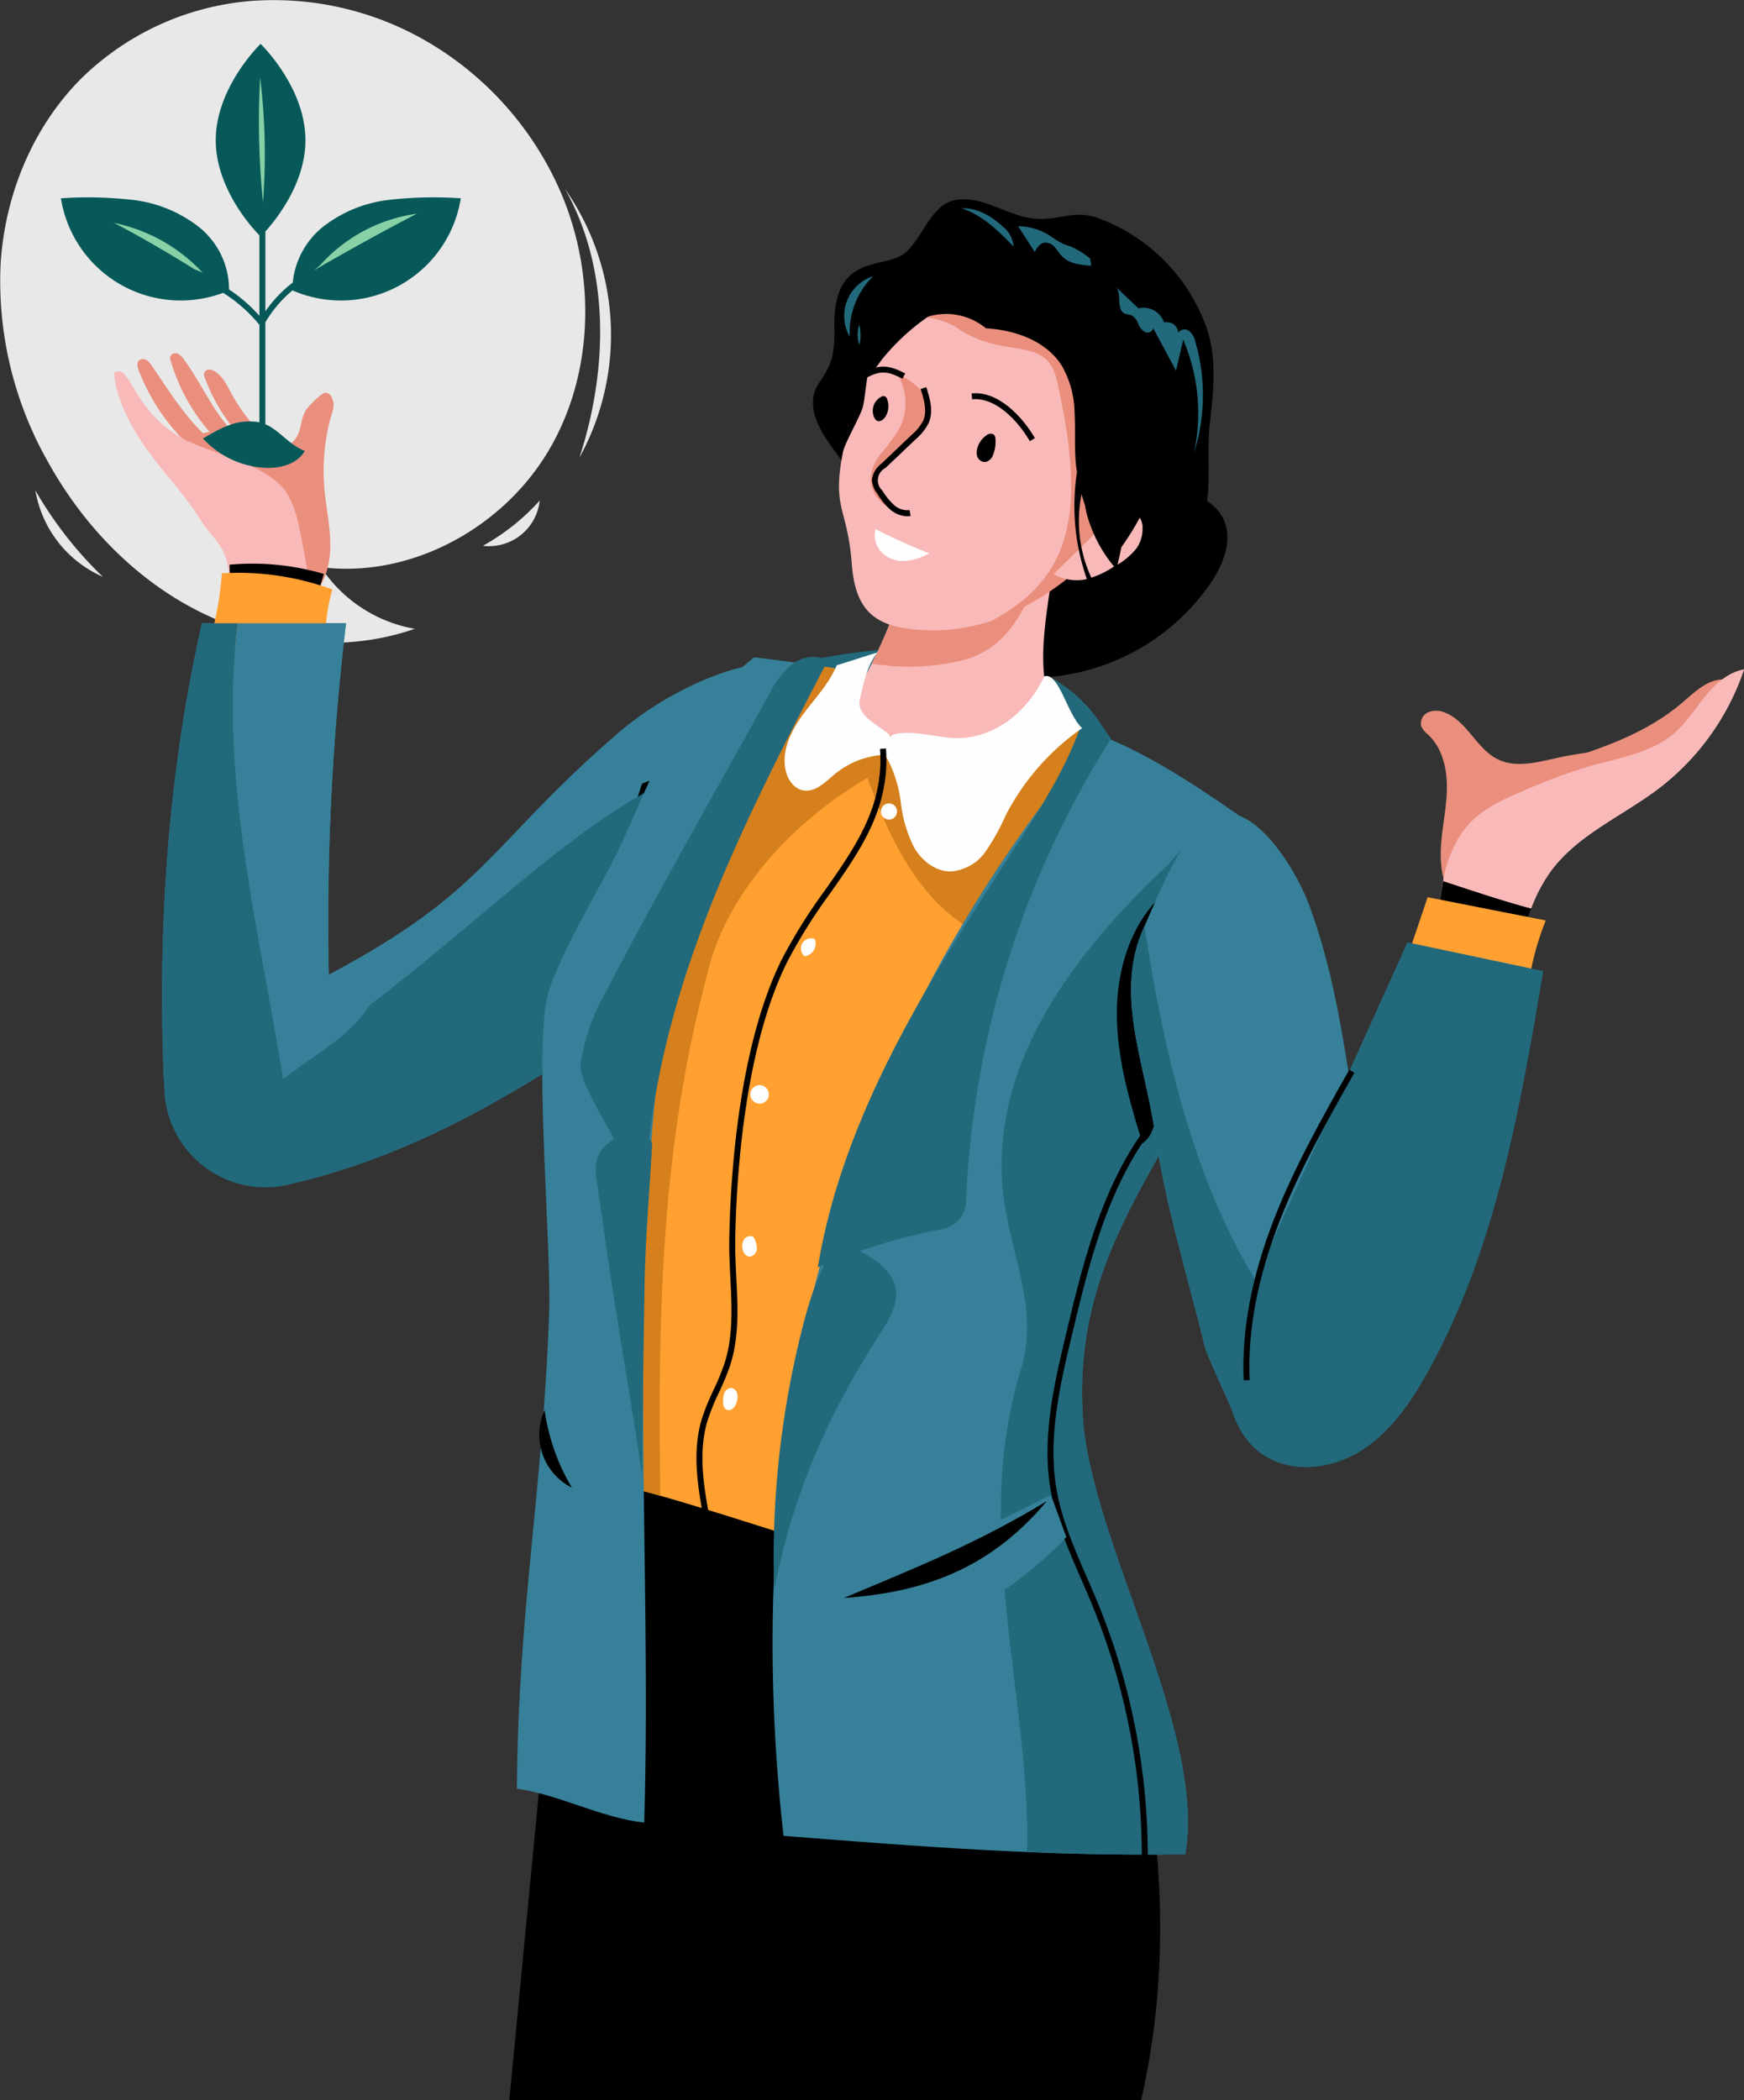<svg id="Grupo_1027742" data-name="Grupo 1027742" xmlns="http://www.w3.org/2000/svg" width="293.204" height="353.07" viewBox="0 0 293.204 353.07">
  <rect x="0" y="0" width="293.204" height="353.07" fill="#333333" stroke="none"/>
  <g id="Grupo_1027750" data-name="Grupo 1027750" transform="translate(0 0)">
    <g id="Grupo_1027743" data-name="Grupo 1027743" transform="translate(0)">
      <g id="Grupo_1027742-2" data-name="Grupo 1027742" transform="translate(0)">
        <path id="Trazado_726373" data-name="Trazado 726373" d="M388.338,98.815a46.038,46.038,0,0,1,28.55-13.083,51.2,51.2,0,0,1,30.647,7.419,54.283,54.283,0,0,1,21.578,25c5.873,13.867,5.457,30.563-2.325,43.456s-23.162,21.19-38.1,19.3a23.739,23.739,0,0,0,15.772,10.361c-11.582,4.049-24.733,2.721-35.755-2.668s-19.943-14.625-25.89-25.357a61.568,61.568,0,0,1-7.983-33.285C375.537,118.412,380.176,107.008,388.338,98.815Z" transform="translate(-374.73 -85.565)" fill="#e8e8e8"/>
      </g>
    </g>
    <g id="Grupo_1027745" data-name="Grupo 1027745" transform="translate(94.967 31.728)">
      <g id="Grupo_1027744" data-name="Grupo 1027744" transform="translate(0)">
        <path id="Trazado_726374" data-name="Trazado 726374" d="M372.85,162.491a42.787,42.787,0,0,0-2.449-45.2C378.05,130.812,377.662,147.722,372.85,162.491Z" transform="translate(-370.401 -117.293)" fill="#e8e8e8"/>
      </g>
    </g>
    <g id="Grupo_1027747" data-name="Grupo 1027747" transform="translate(81.178 84.154)">
      <g id="Grupo_1027746" data-name="Grupo 1027746" transform="translate(0)">
        <path id="Trazado_726375" data-name="Trazado 726375" d="M391.945,169.719a37.151,37.151,0,0,1-9.557,7.6,8.583,8.583,0,0,0,9.557-7.6Z" transform="translate(-382.388 -169.719)" fill="#e8e8e8"/>
      </g>
    </g>
    <g id="Grupo_1027749" data-name="Grupo 1027749" transform="translate(5.943 82.423)">
      <g id="Grupo_1027748" data-name="Grupo 1027748" transform="translate(0)">
        <path id="Trazado_726376" data-name="Trazado 726376" d="M455.826,167.988a64.913,64.913,0,0,0,11.354,14.543A19.391,19.391,0,0,1,455.826,167.988Z" transform="translate(-455.826 -167.988)" fill="#e8e8e8"/>
      </g>
    </g>
  </g>
  <g id="Grupo_1027906" data-name="Grupo 1027906" transform="translate(19.173 33.506)">
    <g id="Grupo_1027752" data-name="Grupo 1027752" transform="translate(8.072 71.265)">
      <g id="Grupo_1027751" data-name="Grupo 1027751" transform="translate(0)">
        <path id="Trazado_726377" data-name="Trazado 726377" d="M369.577,190.337a422.875,422.875,0,0,0-2.9,59.09c26.474-14.069,26.72-21.51,48.181-40.22,10-8.717,21.59-12.226,24.613-11.794,4.3.616,3.161,3.514,4.359,7.692,3.147,10.984,2.876,23.131-2.319,33.308-3.154,6.179-12.7,10.413-18.448,14.294-21.985,14.837-38.274,25.469-60.1,31.241a19.176,19.176,0,0,1-24.05-17.762c-1.029-25.326.841-51.234,6.445-75.85Z" transform="translate(-338.648 -190.336)" fill="#378099"/>
      </g>
    </g>
    <g id="Grupo_1027754" data-name="Grupo 1027754" transform="translate(230.508 167.782)">
      <g id="Grupo_1027753" data-name="Grupo 1027753" transform="translate(0)">
        <path id="Trazado_726378" data-name="Trazado 726378" d="M222.076,288.743l1.366-1.89Z" transform="translate(-222.076 -286.853)" fill="#378099"/>
      </g>
    </g>
    <g id="Grupo_1027756" data-name="Grupo 1027756" transform="translate(12.395 25.533)">
      <g id="Grupo_1027755" data-name="Grupo 1027755" transform="translate(0)">
        <path id="Trazado_726379" data-name="Trazado 726379" d="M440.86,144.753l.7-.149Z" transform="translate(-440.86 -144.604)" fill="#378099"/>
      </g>
    </g>
    <g id="Grupo_1027758" data-name="Grupo 1027758" transform="translate(70.326 90.706)">
      <g id="Grupo_1027757" data-name="Grupo 1027757" transform="translate(0)">
        <path id="Trazado_726380" data-name="Trazado 726380" d="M361.344,266.032l.944-.332c-2.528-7.182.587-15.088,3.645-20.456,1.26-2.211,2.687-4.391,4.068-6.5a67.684,67.684,0,0,0,6.943-12.44c.63-1.634,1.149-3.354,1.651-5.017,1.167-3.864,2.373-7.859,5.029-10.847l-.747-.664c-2.8,3.152-4.041,7.255-5.239,11.222-.5,1.646-1.01,3.347-1.627,4.946a66.9,66.9,0,0,1-6.847,12.252c-1.388,2.121-2.824,4.314-4.1,6.552C361.9,250.3,358.691,258.494,361.344,266.032Z" transform="translate(-360.36 -209.777)"/>
      </g>
    </g>
    <g id="Grupo_1027905" data-name="Grupo 1027905">
      <g id="Grupo_1027864" data-name="Grupo 1027864" transform="translate(0 25.883)">
        <g id="Grupo_1027776" data-name="Grupo 1027776" transform="translate(0)">
          <g id="Grupo_1027770" data-name="Grupo 1027770" transform="translate(0)">
            <g id="Grupo_1027763" data-name="Grupo 1027763" transform="translate(3.932)">
              <g id="Grupo_1027760" data-name="Grupo 1027760" transform="translate(19.16 6.654)">
                <g id="Grupo_1027759" data-name="Grupo 1027759" transform="translate(0)">
                  <path id="Trazado_726381" data-name="Trazado 726381" d="M430.208,156.318c.222-.892.8-2.163.615-3.063s-.552-1.744-1.465-1.638c-.587.069-2.574,2.113-2.929,2.585-1.366,1.815-.745,3.721-2.241,5.429-2.424,2.768-5.891,4.9-7.152,8.358,6.391,5.326,8.662,10.424,9.12,18.731,2.808-1.877,4.021-5.458,4.135-8.834s-.676-6.711-.975-10.076A34.926,34.926,0,0,1,430.208,156.318Z" transform="translate(-417.036 -151.608)" fill="#ea8f7d"/>
                </g>
              </g>
              <g id="Grupo_1027762" data-name="Grupo 1027762" transform="translate(0)">
                <g id="Grupo_1027761" data-name="Grupo 1027761" transform="translate(0)">
                  <path id="Trazado_726382" data-name="Trazado 726382" d="M420.407,146.135a1.069,1.069,0,0,1,1.241-.039,3.065,3.065,0,0,1,.9.967c2.681,3.907,5.228,8.041,8.588,11.32q.559-.12,1.121-.217a31.858,31.858,0,0,1-6.564-12.031,1.316,1.316,0,0,1-.073-.551.918.918,0,0,1,1.209-.58,2.51,2.51,0,0,1,1.123,1c1.736,2.367,3.117,4.97,4.67,7.461a32.619,32.619,0,0,0,3.169,4.328l.132-.008c.164-.006.329-.007.494-.01a30.386,30.386,0,0,1-4.957-8.691,1.34,1.34,0,0,1-.11-.826.876.876,0,0,1,.812-.562,1.8,1.8,0,0,1,.989.315c1.328.817,2.029,2.325,2.772,3.7a29.312,29.312,0,0,0,5.254,6.961c.1.05.2.094.3.15a10.322,10.322,0,0,1,3.021,2.945,28.725,28.725,0,0,1,5.107,21.78l-1.7-.68a49.669,49.669,0,0,1-8.649.061,64.915,64.915,0,0,0-13.578-22.78c.658-.291,1.33-.549,2.009-.788a34.739,34.739,0,0,1-7.337-11.507C420.129,147.278,419.96,146.546,420.407,146.135Z" transform="translate(-420.126 -144.954)" fill="#ea8f7d"/>
                </g>
              </g>
            </g>
            <g id="Grupo_1027765" data-name="Grupo 1027765" transform="translate(0 3.014)">
              <g id="Grupo_1027764" data-name="Grupo 1027764" transform="translate(0)">
                <path id="Trazado_726383" data-name="Trazado 726383" d="M433.837,160.144c4.857,2.058,10.306,3.175,14.263,6.663,2.9,2.557,3.515,7.466,4.247,11.263s1.7,9.964,1.594,13.83a83.955,83.955,0,0,0-14.992-1.809c2.585-12.15-1.3-12.893-3.793-16.915s-5.775-7.483-8.6-11.276-5.745-8.926-6.09-13.643C423.4,146.189,423.482,155.753,433.837,160.144Z" transform="translate(-420.466 -147.968)" fill="#f9b9b9"/>
              </g>
            </g>
            <g id="Grupo_1027767" data-name="Grupo 1027767" transform="translate(19.412 35.363)">
              <g id="Grupo_1027766" data-name="Grupo 1027766" transform="translate(0)">
                <path id="Trazado_726384" data-name="Trazado 726384" d="M433.319,186.041a81.3,81.3,0,0,0-14.58-3.705q-.033-.921-.067-1.843a42.535,42.535,0,0,1,15.866,1.555Q433.929,184.044,433.319,186.041Z" transform="translate(-418.672 -180.317)"/>
              </g>
            </g>
            <g id="Grupo_1027769" data-name="Grupo 1027769" transform="translate(15.606 36.901)">
              <g id="Grupo_1027768" data-name="Grupo 1027768" transform="translate(0)">
                <path id="Trazado_726385" data-name="Trazado 726385" d="M417.243,194.808a53.775,53.775,0,0,0,2.524-12.869,45.953,45.953,0,0,1,18.577,2.719,29.019,29.019,0,0,0-1.054,10.531A70.508,70.508,0,0,0,417.243,194.808Z" transform="translate(-417.243 -181.854)" fill="#ffa031"/>
              </g>
            </g>
          </g>
          <g id="Grupo_1027775" data-name="Grupo 1027775" transform="translate(8.071 45.382)">
            <g id="Grupo_1027772" data-name="Grupo 1027772" transform="translate(11.894)">
              <g id="Grupo_1027771" data-name="Grupo 1027771" transform="translate(0)">
                <path id="Trazado_726386" data-name="Trazado 726386" d="M362.307,254.586c-3.1,5.17-9.306,8.272-14.476,12.408-3.985-24.9-10.843-50.762-7.644-76.658H358.4a422.9,422.9,0,0,0-2.9,59.091c26.474-14.069,26.72-21.51,48.181-40.22,10-8.717,21.59-12.226,24.613-11.794,4.3.616,3.161,3.514,4.359,7.692a53.639,53.639,0,0,1,1.331,5.9C406.747,212.8,379.972,230.377,362.307,254.586Z" transform="translate(-339.362 -190.336)" fill="#378099"/>
              </g>
            </g>
            <g id="Grupo_1027774" data-name="Grupo 1027774" transform="translate(0)">
              <g id="Grupo_1027773" data-name="Grupo 1027773" transform="translate(0)">
                <path id="Trazado_726387" data-name="Trazado 726387" d="M345.368,190.336h6.005c-3.2,25.9,3.659,51.757,7.644,76.658,5.17-4.136,11.374-7.238,14.476-12.408,28.434-21.714,44.44-41.786,71.677-43.576,1.561,9.3.629,19.021-3.65,27.4-3.154,6.179-12.7,10.413-18.448,14.294-22.942,15.483-39.682,26.388-62.983,31.967a17.014,17.014,0,0,1-21.036-15.587C337.757,242.842,339.55,215.893,345.368,190.336Z" transform="translate(-338.653 -190.336)" fill="#22697c"/>
              </g>
            </g>
          </g>
        </g>
        <g id="Grupo_1027838" data-name="Grupo 1027838" transform="translate(66.45 22.892)">
          <g id="Grupo_1027778" data-name="Grupo 1027778" transform="translate(0 150.616)">
            <g id="Grupo_1027777" data-name="Grupo 1027777">
              <path id="Trazado_726388" data-name="Trazado 726388" d="M278.078,438.637q5.77-60.088,11.542-120.175c26.356,2.266,52.462,9.73,78.818,12,15.591,34.537,24.107,72.273,15.852,108.179Z" transform="translate(-278.078 -318.462)"/>
            </g>
          </g>
          <g id="Grupo_1027837" data-name="Grupo 1027837" transform="translate(1.276)">
            <g id="Grupo_1027805" data-name="Grupo 1027805" transform="translate(0 26.729)">
              <g id="Grupo_1027780" data-name="Grupo 1027780" transform="translate(46.435)">
                <g id="Grupo_1027779" data-name="Grupo 1027779" transform="translate(0)">
                  <path id="Trazado_726389" data-name="Trazado 726389" d="M284.785,197.161l55,16.81c-.075-1.862-2.642-5.886-3.726-7.4-5.575-7.792-13.3-9.986-22.771-11.409S294.142,195.1,284.785,197.161Z" transform="translate(-284.785 -194.575)" fill="#22697c"/>
                </g>
              </g>
              <g id="Grupo_1027782" data-name="Grupo 1027782" transform="translate(18.354 2.7)">
                <g id="Grupo_1027781" data-name="Grupo 1027781">
                  <path id="Trazado_726390" data-name="Trazado 726390" d="M299.11,234.165c5.31-10.766,13.829-25.181,17.941-36.89a241.155,241.155,0,0,1,50.819,13.108c-34.246,40.41-51.384,85.92-54.8,133.126-6.274-1.97-20.474-6.565-26.884-8.013C289.187,300.623,279.74,273.432,299.11,234.165Z" transform="translate(-286.185 -197.275)" fill="#ffa031"/>
                </g>
              </g>
              <g id="Grupo_1027784" data-name="Grupo 1027784" transform="translate(18.354 2.7)">
                <g id="Grupo_1027783" data-name="Grupo 1027783">
                  <path id="Trazado_726391" data-name="Trazado 726391" d="M299.11,234.165c5.31-10.766,13.829-25.181,17.941-36.89a241.155,241.155,0,0,1,50.819,13.108,243.041,243.041,0,0,0-22.885,31.811c-9.685-5.034-14.7-16.195-18.216-25.866-12.408,7.238-23.782,19.388-26.884,32.83-7.97,29.886-8.321,57.964-7.939,87.85-2.223-.631-4.22-1.164-5.761-1.512C289.187,300.623,279.74,273.432,299.11,234.165Z" transform="translate(-286.185 -197.275)" fill="#d5801c"/>
                </g>
              </g>
              <g id="Grupo_1027786" data-name="Grupo 1027786" transform="translate(0 1.477)">
                <g id="Grupo_1027785" data-name="Grupo 1027785" transform="translate(0)">
                  <path id="Trazado_726392" data-name="Trazado 726392" d="M342.428,306.1c.367-10.661-2.354-41.379-.512-52.027,1.068-6.175,9.121-19.34,11.891-25.074,6.311-13.068,6.7-19.66,23.089-32.943,3.213.389,6.31.8,9.328,1.223-4.112,11.709-9.669,20.6-15.615,33.271-3.368,7.176-7.707,18.31-8.789,26.108-6.367,45.9-2.065,90-3.407,135.293-7.294-.813-14.15-4.661-21.409-5.7C337.244,355.743,341.39,336.233,342.428,306.1Z" transform="translate(-337.004 -196.052)" fill="#378099"/>
                </g>
              </g>
              <g id="Grupo_1027788" data-name="Grupo 1027788" transform="translate(10.686 1.408)">
                <g id="Grupo_1027787" data-name="Grupo 1027787" transform="translate(0)">
                  <path id="Trazado_726393" data-name="Trazado 726393" d="M337.64,253.531a34.065,34.065,0,0,0-3.607,10.767c-.632,4.376,9.514,16.385,10.819,25.709-.109-16.548,3.814-32.924,9.609-48.425s13.447-30.23,21.077-44.914c-1.778-1.2-4.289-.706-6,.589a15.628,15.628,0,0,0-3.846,5.1l-9.359,16.8C349.985,230.551,343.637,241.948,337.64,253.531Z" transform="translate(-334.005 -195.983)" fill="#22697c"/>
                </g>
              </g>
              <g id="Grupo_1027790" data-name="Grupo 1027790" transform="translate(13.264 81.162)">
                <g id="Grupo_1027789" data-name="Grupo 1027789" transform="translate(0)">
                  <path id="Trazado_726394" data-name="Trazado 726394" d="M372.96,277.722c-.517,9.306-1.174,16.4-1.292,24.3-.159,10.613-.339,21.053-.388,31.666-1.762-12.2-4.029-24.647-5.791-36.851q-.894-6.2-1.789-12.393a8.958,8.958,0,0,1,.093-4.363,6.017,6.017,0,0,1,3.346-3.243,17.844,17.844,0,0,1,4.647-1.1Z" transform="translate(-363.476 -275.737)" fill="#22697c"/>
                </g>
              </g>
              <g id="Grupo_1027792" data-name="Grupo 1027792" transform="translate(42.986 14.463)">
                <g id="Grupo_1027791" data-name="Grupo 1027791" transform="translate(0)">
                  <path id="Trazado_726395" data-name="Trazado 726395" d="M343.238,222.532l-.269,13.009c2.252,37.726-28.063,50.337-25.839,88.064,1.228,20.828,20.891,53.071,17.233,73.672-23.07.4-44.554-1.29-67.539-3.1-7.239-64.84,6.227-130.089,52.879-185.139C327.106,211.825,334.708,216.587,343.238,222.532Z" transform="translate(-264.988 -209.038)" fill="#378099"/>
                </g>
              </g>
              <g id="Grupo_1027794" data-name="Grupo 1027794" transform="translate(50.592 9.647)">
                <g id="Grupo_1027793" data-name="Grupo 1027793" transform="translate(0)">
                  <path id="Trazado_726396" data-name="Trazado 726396" d="M331.6,204.222l4.033,5.514a157.379,157.379,0,0,0-24.389,77.885,4.823,4.823,0,0,1-3.922,4.535,101.814,101.814,0,0,0-20.992,6.45c4.238-25.669,18.7-48.325,32.876-70.139C324.173,220.824,329.221,213.022,331.6,204.222Z" transform="translate(-286.329 -204.222)" fill="#22697c"/>
                </g>
              </g>
              <g id="Grupo_1027796" data-name="Grupo 1027796" transform="translate(43.209 98.907)">
                <g id="Grupo_1027795" data-name="Grupo 1027795" transform="translate(0)">
                  <path id="Trazado_726397" data-name="Trazado 726397" d="M322.511,352.815c3.176-16.171,8.871-29.123,17.767-43,1.532-2.39,3.217-5.088,2.609-7.86-.453-2.068-2.109-3.656-3.857-4.85a36.506,36.506,0,0,1-5.2-3.627c-3.673,4.8-5.474,10.741-6.9,16.61A157.431,157.431,0,0,0,322.511,352.815Z" transform="translate(-322.465 -293.482)" fill="#22697c"/>
                </g>
              </g>
              <g id="Grupo_1027798" data-name="Grupo 1027798" transform="translate(81.362 28.641)">
                <g id="Grupo_1027797" data-name="Grupo 1027797" transform="translate(0)">
                  <path id="Trazado_726398" data-name="Trazado 726398" d="M268.428,315.592c3.1-10.34-2.068-19.646-3.1-29.986-2.068-21.714,12.408-40.326,27.918-54.8,2.782-3.478,6.972-6.944,11.618-7.588l-.255,12.325c2.252,37.726-28.063,50.337-25.839,88.064C280,344.433,299.659,376.676,296,397.277c-9.074.159-17.9-.014-26.671-.384.043-.562.1-1.118.132-1.684C269.462,368.325,260.156,342.475,268.428,315.592Z" transform="translate(-265.002 -223.216)" fill="#22697c"/>
                </g>
              </g>
              <g id="Grupo_1027800" data-name="Grupo 1027800" transform="translate(89.213 79.676)">
                <g id="Grupo_1027799" data-name="Grupo 1027799" transform="translate(0)">
                  <path id="Trazado_726399" data-name="Trazado 726399" d="M295.868,398.324a112.223,112.223,0,0,0-8.375-43.259c-.6-1.451-1.226-2.893-1.856-4.337-2.091-4.794-4.253-9.751-5.132-14.941-1.47-8.677.7-17.763,2.616-25.779,2.8-11.707,5.967-24.977,13.89-35.142l-.79-.615c-8.055,10.337-11.252,23.719-14.073,35.524-1.937,8.11-4.133,17.3-2.629,26.179.9,5.31,3.086,10.324,5.2,15.174.627,1.437,1.253,2.873,1.848,4.317a111.229,111.229,0,0,1,8.3,42.871Z" transform="translate(-279.02 -274.251)"/>
                </g>
              </g>
              <g id="Grupo_1027802" data-name="Grupo 1027802" transform="translate(54.989 142.3)">
                <g id="Grupo_1027801" data-name="Grupo 1027801" transform="translate(0)">
                  <path id="Trazado_726400" data-name="Trazado 726400" d="M328.65,336.875l2.585,7.065s-16.243,18.311-35.113,16.76l-2.269-6.513Z" transform="translate(-293.853 -336.875)" fill="#378099"/>
                </g>
              </g>
              <g id="Grupo_1027804" data-name="Grupo 1027804" transform="translate(100.869 41.32)">
                <g id="Grupo_1027803" data-name="Grupo 1027803" transform="translate(0)">
                  <path id="Trazado_726401" data-name="Trazado 726401" d="M283.414,269.952c-2.04-11.275-.871-22.949,1.941-34.057-5.442,5.027-7.752,12.754-7.726,20.163s2.125,14.638,4.314,21.716a4.686,4.686,0,0,0,1.91-3.617A16.307,16.307,0,0,0,283.414,269.952Z" transform="translate(-277.629 -235.895)"/>
                </g>
              </g>
            </g>
            <g id="Grupo_1027813" data-name="Grupo 1027813" transform="translate(54.801)">
              <g id="Grupo_1027807" data-name="Grupo 1027807" transform="translate(22.768)">
                <g id="Grupo_1027806" data-name="Grupo 1027806" transform="translate(0)">
                  <path id="Trazado_726402" data-name="Trazado 726402" d="M268.452,185.937a32.552,32.552,0,0,1,29.157-18.088c4.042.059,8.633,1.31,10.371,4.959,1.664,3.493-.012,7.657-2.188,10.857a36.861,36.861,0,0,1-29.961,15.844c-2.456,0-5.1-.333-6.912-1.992a7.35,7.35,0,0,1-2.14-5.637A15,15,0,0,1,268.452,185.937Z" transform="translate(-266.775 -167.846)"/>
                </g>
              </g>
              <g id="Grupo_1027812" data-name="Grupo 1027812" transform="translate(0 8.285)">
                <g id="Grupo_1027809" data-name="Grupo 1027809" transform="translate(0)">
                  <g id="Grupo_1027808" data-name="Grupo 1027808" transform="translate(0)">
                    <path id="Trazado_726403" data-name="Trazado 726403" d="M295.06,205.462a80.752,80.752,0,0,0,12.071-29.331,90.9,90.9,0,0,0,23.463,3.349c-1.577,12.247-3.566,18.415.829,29.955C317.481,210.39,306.745,213.128,295.06,205.462Z" transform="translate(-295.06 -176.131)" fill="#f9b9b9"/>
                  </g>
                </g>
                <g id="Grupo_1027811" data-name="Grupo 1027811" transform="translate(4.846)">
                  <g id="Grupo_1027810" data-name="Grupo 1027810" transform="translate(0)">
                    <path id="Trazado_726404" data-name="Trazado 726404" d="M312.73,196.682a38.079,38.079,0,0,1-14.8.431,80.723,80.723,0,0,0,7.225-20.982,90.939,90.939,0,0,0,21.423,3.293C324.486,187.018,321.149,194.811,312.73,196.682Z" transform="translate(-297.929 -176.131)" fill="#ea8f7d"/>
                  </g>
                </g>
              </g>
            </g>
            <g id="Grupo_1027815" data-name="Grupo 1027815" transform="translate(54.989 170.063)">
              <g id="Grupo_1027814" data-name="Grupo 1027814" transform="translate(0)">
                <path id="Trazado_726405" data-name="Trazado 726405" d="M297.128,354.187c14.16-.957,24.992-5.4,34.107-16.278C319.4,345.045,309.869,348.824,297.128,354.187Z" transform="translate(-297.128 -337.909)"/>
              </g>
            </g>
            <g id="Grupo_1027817" data-name="Grupo 1027817" transform="translate(3.764 154.76)">
              <g id="Grupo_1027816" data-name="Grupo 1027816" transform="translate(0)">
                <path id="Trazado_726406" data-name="Trazado 726406" d="M382.46,335.656a9.972,9.972,0,0,1-4.6-13.05A34.879,34.879,0,0,0,382.46,335.656Z" transform="translate(-376.968 -322.606)"/>
              </g>
            </g>
            <g id="Grupo_1027822" data-name="Grupo 1027822" transform="translate(45.009 27.415)">
              <g id="Grupo_1027819" data-name="Grupo 1027819" transform="translate(16.59 3.948)">
                <g id="Grupo_1027818" data-name="Grupo 1027818" transform="translate(0)">
                  <path id="Trazado_726407" data-name="Trazado 726407" d="M311.772,222.644a37.565,37.565,0,0,1-3.386,6.082,7.831,7.831,0,0,1-5.853,3.334c-2.586.01-4.892-1.831-6.179-4.074a22.386,22.386,0,0,1-2.193-7.4,21.7,21.7,0,0,0-2.236-7.382,2.947,2.947,0,0,1-.673-2.2,3.18,3.18,0,0,1,1.936-2.05c3.774-.723,7.751.967,11.58.643,5.961-.5,10.963-4.916,13.494-10.337,2.456-.775,3.867,6.446,6.363,8.707A40.441,40.441,0,0,0,311.772,222.644Z" transform="translate(-291.196 -199.209)" fill="#fefefe"/>
                </g>
              </g>
              <g id="Grupo_1027821" data-name="Grupo 1027821" transform="translate(0)">
                <g id="Grupo_1027820" data-name="Grupo 1027820" transform="translate(0)">
                  <path id="Trazado_726408" data-name="Trazado 726408" d="M339.616,212.479a14.343,14.343,0,0,0-7.844,3.209c-1.608,1.328-3.317,3.14-5.364,2.745-1.581-.3-2.617-1.9-2.937-3.477-.668-3.284.969-6.6,2.953-9.3s4.395-5.166,5.661-8.269c2.028-.582,4.815-1.543,6.843-2.125-1.684,2.075-2.326,5.04-2.957,7.871-.581,2.609,2.668,4.11,4.767,5.764.7.551.576,2.559-.021,3.218A1.613,1.613,0,0,1,339.616,212.479Z" transform="translate(-323.319 -195.261)" fill="#fefefe"/>
                </g>
              </g>
            </g>
            <g id="Grupo_1027836" data-name="Grupo 1027836" transform="translate(30.194 43.548)">
              <g id="Grupo_1027824" data-name="Grupo 1027824" transform="translate(0)">
                <g id="Grupo_1027823" data-name="Grupo 1027823" transform="translate(0)">
                  <path id="Trazado_726409" data-name="Trazado 726409" d="M325.41,341.4l.983-.181c-.973-5.246-2.077-11.189-.491-16.648a36.333,36.333,0,0,1,1.992-4.959,41.238,41.238,0,0,0,1.886-4.583c1.522-4.747,1.267-9.807,1.02-14.7-.106-2.1-.215-4.266-.182-6.372.145-9.034,1.284-31.664,8.716-46.649a89.354,89.354,0,0,1,7.237-11.565c5.2-7.417,10.107-14.423,9.388-24.352l-1,.072c.693,9.574-4.117,16.438-9.209,23.7a90.1,90.1,0,0,0-7.314,11.7c-7.524,15.167-8.675,37.975-8.821,47.077-.034,2.139.077,4.326.183,6.439.243,4.8.494,9.772-.973,14.346a40.255,40.255,0,0,1-1.843,4.47,37.106,37.106,0,0,0-2.043,5.1C323.289,329.984,324.416,336.052,325.41,341.4Z" transform="translate(-324.102 -211.394)"/>
                </g>
              </g>
              <g id="Grupo_1027835" data-name="Grupo 1027835" transform="translate(4.492 9.234)">
                <g id="Grupo_1027826" data-name="Grupo 1027826" transform="translate(26.511)">
                  <g id="Grupo_1027825" data-name="Grupo 1027825" transform="translate(0)">
                    <path id="Trazado_726410" data-name="Trazado 726410" d="M323.966,220.656a1.357,1.357,0,0,1,.186,2.593,1.357,1.357,0,1,1-.186-2.593Z" transform="translate(-322.313 -220.628)" fill="#fefefe"/>
                  </g>
                </g>
                <g id="Grupo_1027828" data-name="Grupo 1027828" transform="translate(13.077 22.686)">
                  <g id="Grupo_1027827" data-name="Grupo 1027827" transform="translate(0)">
                    <path id="Trazado_726411" data-name="Trazado 726411" d="M338.311,243.435a2.162,2.162,0,0,1-1.726,2.886,1.7,1.7,0,0,1,1.726-2.886Z" transform="translate(-335.973 -243.315)" fill="#fefefe"/>
                  </g>
                </g>
                <g id="Grupo_1027830" data-name="Grupo 1027830" transform="translate(4.571 47.362)">
                  <g id="Grupo_1027829" data-name="Grupo 1027829" transform="translate(0)">
                    <path id="Trazado_726412" data-name="Trazado 726412" d="M345.868,268.047a1.554,1.554,0,0,1,.31,2.839,1.554,1.554,0,1,1-.31-2.839Z" transform="translate(-343.861 -267.99)" fill="#fefefe"/>
                  </g>
                </g>
                <g id="Grupo_1027832" data-name="Grupo 1027832" transform="translate(3.206 72.718)">
                  <g id="Grupo_1027831" data-name="Grupo 1027831" transform="translate(0)">
                    <path id="Trazado_726413" data-name="Trazado 726413" d="M345.938,295.6a2.115,2.115,0,0,1,.234-1.693,1.234,1.234,0,0,1,1.545-.434,3.793,3.793,0,0,1,.6,2.068c-.076.725-.77,1.431-1.471,1.231A1.5,1.5,0,0,1,345.938,295.6Z" transform="translate(-345.863 -293.346)" fill="#fefefe"/>
                  </g>
                </g>
                <g id="Grupo_1027834" data-name="Grupo 1027834" transform="translate(0 98.271)">
                  <g id="Grupo_1027833" data-name="Grupo 1027833" transform="translate(0)">
                    <path id="Trazado_726414" data-name="Trazado 726414" d="M349.437,322.389a1.557,1.557,0,0,1-.318-1.137,3.7,3.7,0,0,1,.2-1.533,1.263,1.263,0,0,1,1.206-.814,1.2,1.2,0,0,1,.942.89,2.546,2.546,0,0,1-.061,1.356,2.244,2.244,0,0,1-.68,1.209A1.013,1.013,0,0,1,349.437,322.389Z" transform="translate(-349.118 -318.899)" fill="#fefefe"/>
                  </g>
                </g>
              </g>
            </g>
          </g>
        </g>
        <g id="Grupo_1027863" data-name="Grupo 1027863" transform="translate(170.982 53.156)">
          <g id="Grupo_1027843" data-name="Grupo 1027843" transform="translate(0 24.137)">
            <g id="Grupo_1027840" data-name="Grupo 1027840" transform="translate(0)">
              <g id="Grupo_1027839" data-name="Grupo 1027839" transform="translate(0)">
                <path id="Trazado_726415" data-name="Trazado 726415" d="M259.092,325.269c-.627-2.157-5.164-11.385-5.656-13.415-2.885-11.895-6.617-23.621-8.348-35.738s-6.947-23.542-1.855-34.672c2.951-6.45,7.941-20.524,14.888-19.1,5.6,1.152,10.987,10.164,12.946,15.535,5.656,15.5,6.473,30.1,10.37,51.936,1.666,9.331,1.686,18.813,1.375,28.329Z" transform="translate(-241.059 -222.247)" fill="#378099"/>
              </g>
            </g>
            <g id="Grupo_1027842" data-name="Grupo 1027842" transform="translate(0 19.031)">
              <g id="Grupo_1027841" data-name="Grupo 1027841" transform="translate(0)">
                <path id="Trazado_726416" data-name="Trazado 726416" d="M248.007,241.444c.025-.054.051-.112.075-.166,4.334,28.252,12.254,60.163,34.886,78.257l-19.1,5.734c-.627-2.157-5.164-11.385-5.656-13.415-2.885-11.895-6.617-23.621-8.348-35.738S242.915,252.574,248.007,241.444Z" transform="translate(-245.832 -241.278)" fill="#22697c"/>
              </g>
            </g>
          </g>
          <g id="Grupo_1027862" data-name="Grupo 1027862" transform="translate(11.468)">
            <g id="Grupo_1027854" data-name="Grupo 1027854" transform="translate(33.913)">
              <g id="Grupo_1027845" data-name="Grupo 1027845" transform="translate(3.324 6.933)">
                <g id="Grupo_1027844" data-name="Grupo 1027844" transform="translate(0)">
                  <path id="Trazado_726417" data-name="Trazado 726417" d="M234.263,209.374c-2.177,2.289-5.761,2.225-8.919,2.259a57.729,57.729,0,0,0-11.811,1.35c-3.283.725-6.851,1.71-9.88.247-3.605-1.741-5.184-6.421-8.918-7.867a3.642,3.642,0,0,0-2.848-.052,2.037,2.037,0,0,0-1.129,2.414,4.048,4.048,0,0,0,1.155,1.358c2.482,2.33,3.234,6,3.13,9.4s-.925,6.753-1.023,10.156.667,7.067,3.16,9.385q17.667-12.109,34.363-25.561Z" transform="translate(-190.656 -205.043)" fill="#ea8f7d"/>
                </g>
              </g>
              <g id="Grupo_1027847" data-name="Grupo 1027847" transform="translate(23.678 1.674)">
                <g id="Grupo_1027846" data-name="Grupo 1027846" transform="translate(0)">
                  <path id="Trazado_726418" data-name="Trazado 726418" d="M206.715,203.68c-6.63,5.666-15.257,8.3-23.615,10.792a57.924,57.924,0,0,0,9.473,1.391,19.4,19.4,0,0,0,9.326-1.746c5.666-2.816,8.8-8.869,12.01-14.322C211.113,199.6,208.846,201.859,206.715,203.68Z" transform="translate(-183.1 -199.784)" fill="#ea8f7d"/>
                </g>
              </g>
              <g id="Grupo_1027849" data-name="Grupo 1027849" transform="translate(0)">
                <g id="Grupo_1027848" data-name="Grupo 1027848" transform="translate(0)">
                  <path id="Trazado_726419" data-name="Trazado 726419" d="M198.789,252.647c.554-6.863,2.086-14.519,6-20.181,4.46-6.446,12.205-9.6,18.447-14.343a42.089,42.089,0,0,0,14.348-20.013c-2.651.473-4.8,2.413-6.5,4.5s-3.142,4.42-5.175,6.185c-3.915,3.4-9.366,4.192-14.354,5.613a95.15,95.15,0,0,0-10.727,3.974c-3.463,1.457-7.024,3.024-9.549,5.8-3.32,3.657-4.326,8.815-4.919,13.718s-4.025,10.7-6.442,15a95.333,95.333,0,0,1,16.544,2.456Z" transform="translate(-179.919 -198.11)" fill="#f9b9b9"/>
                </g>
              </g>
              <g id="Grupo_1027851" data-name="Grupo 1027851" transform="translate(0 35.565)">
                <g id="Grupo_1027850" data-name="Grupo 1027850" transform="translate(0)">
                  <path id="Trazado_726420" data-name="Trazado 726420" d="M222.81,233.675c4.875,1.587,9.765,3.263,14.777,4.6a52.054,52.054,0,0,0-3.014,14.372l-2.326,2.715a95.333,95.333,0,0,0-16.544-2.456c2.417-4.307,5.848-10.1,6.442-15C222.315,236.5,222.528,235.078,222.81,233.675Z" transform="translate(-215.703 -233.675)"/>
                </g>
              </g>
              <g id="Grupo_1027853" data-name="Grupo 1027853" transform="translate(7.107)">
                <g id="Grupo_1027852" data-name="Grupo 1027852" transform="translate(0)">
                  <path id="Trazado_726421" data-name="Trazado 726421" d="M184.173,224.185c2.525-2.781,6.086-4.348,9.549-5.8a95.079,95.079,0,0,1,10.727-3.974c4.988-1.421,10.439-2.211,14.354-5.613,2.033-1.765,3.472-4.1,5.175-6.185s3.851-4.025,6.5-4.5a42.085,42.085,0,0,1-14.349,20.013c-6.241,4.741-13.986,7.9-18.446,14.343a27.754,27.754,0,0,0-2.989,5.809c-5.012-1.337-9.9-3.013-14.777-4.6A19.472,19.472,0,0,1,184.173,224.185Z" transform="translate(-179.919 -198.11)" fill="#f9b9b9"/>
                </g>
              </g>
            </g>
            <g id="Grupo_1027861" data-name="Grupo 1027861" transform="translate(4.673 38.283)">
              <g id="Grupo_1027856" data-name="Grupo 1027856" transform="translate(30.305)">
                <g id="Grupo_1027855" data-name="Grupo 1027855">
                  <path id="Trazado_726422" data-name="Trazado 726422" d="M236.522,240.3a45.953,45.953,0,0,0-3.039,11.836,106.544,106.544,0,0,0-20.241-5.631q1.709-5.058,3.418-10.116Z" transform="translate(-213.242 -236.393)" fill="#ffa031"/>
                </g>
              </g>
              <g id="Grupo_1027858" data-name="Grupo 1027858" transform="translate(0 7.589)">
                <g id="Grupo_1027857" data-name="Grupo 1027857" transform="translate(0)">
                  <path id="Trazado_726423" data-name="Trazado 726423" d="M219.595,330.032c-4.48-3.094-6.288-9.023-5.872-14.452s2.689-10.519,4.929-15.481l25.333-56.117,22.842,4.827c-3.907,23.143-7.987,46.8-19.37,67.322-2.847,5.135-6.281,10.176-11.247,13.307S224.426,333.368,219.595,330.032Z" transform="translate(-213.665 -243.982)" fill="#22697c"/>
                </g>
              </g>
              <g id="Grupo_1027860" data-name="Grupo 1027860" transform="translate(2.746 29.008)">
                <g id="Grupo_1027859" data-name="Grupo 1027859" transform="translate(0)">
                  <path id="Trazado_726424" data-name="Trazado 726424" d="M245.47,317.6l1-.045c-.379-8.255,1.342-17.313,5.115-26.921,3.385-8.618,8.017-16.817,12.5-24.745l-.871-.493c-4.5,7.959-9.146,16.188-12.557,24.872C246.828,300.013,245.084,309.209,245.47,317.6Z" transform="translate(-245.418 -265.401)"/>
                </g>
              </g>
            </g>
            <path id="Trazado_726425" data-name="Trazado 726425" d="M271.1,256l.395-.4Z" transform="translate(-271.105 -198.11)" fill="#378099"/>
          </g>
        </g>
      </g>
      <g id="Grupo_1027904" data-name="Grupo 1027904" transform="translate(117.509)">
        <g id="Grupo_1027890" data-name="Grupo 1027890">
          <g id="Grupo_1027866" data-name="Grupo 1027866">
            <g id="Grupo_1027865" data-name="Grupo 1027865">
              <path id="Trazado_726426" data-name="Trazado 726426" d="M269.134,153.772c-.354-4.89,3.835-4.136,3.576-12.8-.407-13.636,8.868-9.7,12.279-13.227,2.978-3.075,4.2-8.091,8.444-8.616s8.008,2.434,12.236,3.1c4.64.732,6.956-1.6,11.374,0a30.434,30.434,0,0,1,18.1,18.095c1.927,4.989,1.319,11.06.689,16.371-1.064,8.963,2.93,21.2-10.841,25.456-5.444,1.683-9.985.368-15.6,1.343-4.55.79-9.62,5.568-14.225,5.222a22.4,22.4,0,0,1-12.778-4.741c-4.3-3.612-4.411-9.3-5.408-14.829S269.541,159.372,269.134,153.772Z" transform="translate(-269.112 -119.071)"/>
            </g>
          </g>
          <g id="Grupo_1027873" data-name="Grupo 1027873" transform="translate(4.365 11.849)">
            <g id="Grupo_1027868" data-name="Grupo 1027868" transform="translate(0)">
              <g id="Grupo_1027867" data-name="Grupo 1027867" transform="translate(0)">
                <path id="Trazado_726427" data-name="Trazado 726427" d="M332.072,156.206c-.117,5.51-2.379,10.787-5.4,15.4a47.617,47.617,0,0,1-18.8,16.655,30.832,30.832,0,0,1-16.324,3.168c-6.926-.526-10.52-2.893-11.133-10.958-.747-9.812-3.389-9.254-1.491-18.935.3-1.517,2.935-6,3.332-7.539.379-1.473.583-4.813,1.052-6.312,1.2-3.827,3.74-9,6.727-11.678,2.948-2.639,4.592-4.248,8.523-4.767,7.846-1.037,16.162.443,22.684,4.926S332.238,148.294,332.072,156.206Z" transform="translate(-278.247 -130.92)" fill="#f9b9b9"/>
              </g>
            </g>
            <g id="Grupo_1027870" data-name="Grupo 1027870" transform="translate(5.314 17.572)">
              <g id="Grupo_1027869" data-name="Grupo 1027869" transform="translate(0)">
                <path id="Trazado_726428" data-name="Trazado 726428" d="M321.043,171.424c-1.986-.93-3.761-2.7-3.936-4.889a7.175,7.175,0,0,1,1.69-4.661,39.607,39.607,0,0,0,3.027-4.057,9.437,9.437,0,0,0-.2-9.325,9.624,9.624,0,0,1,3.874,2.676,5.162,5.162,0,0,1,1.131,4.443,8.3,8.3,0,0,1-2.844,3.77l-3.337,2.991a6.808,6.808,0,0,0-1.914,2.311,4.589,4.589,0,0,0,.269,3.683A13.6,13.6,0,0,0,321.043,171.424Z" transform="translate(-317.092 -148.492)" fill="#ea8f7d"/>
              </g>
            </g>
            <g id="Grupo_1027872" data-name="Grupo 1027872" transform="translate(10.861)">
              <g id="Grupo_1027871" data-name="Grupo 1027871" transform="translate(0)">
                <path id="Trazado_726429" data-name="Trazado 726429" d="M303.826,149.522c-1.755-7.761-8.74-3.363-16.721-8.8-2.843-1.938-6.769-1.808-9.051-2.679,1.1-1.673-.38-.694,1.117-2.035,2.948-2.639,4.592-4.248,8.522-4.767,7.847-1.037,16.163.443,22.685,4.926s11,12.132,10.833,20.044c-.116,5.51-2.379,10.787-5.4,15.4a47.617,47.617,0,0,1-18.8,16.655,33.731,33.731,0,0,1-4.3,1.741C306.456,182.746,308.822,171.613,303.826,149.522Z" transform="translate(-278.053 -130.92)" fill="#ea8f7d"/>
              </g>
            </g>
          </g>
          <g id="Grupo_1027875" data-name="Grupo 1027875" transform="translate(40.462 52.332)">
            <g id="Grupo_1027874" data-name="Grupo 1027874" transform="translate(0)">
              <path id="Trazado_726430" data-name="Trazado 726430" d="M295.979,174.436a5.752,5.752,0,0,1-.991,3.266,11.465,11.465,0,0,1-3.844,3.116A15.089,15.089,0,0,1,286.2,183a7.7,7.7,0,0,1-5.167-.934l8.706-8.554a8.56,8.56,0,0,1,2.273-1.776,2.9,2.9,0,0,1,2.774.045A3.162,3.162,0,0,1,295.979,174.436Z" transform="translate(-281.031 -171.403)" fill="#f9b9b9"/>
            </g>
          </g>
          <g id="Grupo_1027889" data-name="Grupo 1027889" transform="translate(4.502 1.502)">
            <g id="Grupo_1027877" data-name="Grupo 1027877" transform="translate(0 3.305)">
              <g id="Grupo_1027876" data-name="Grupo 1027876" transform="translate(0)">
                <path id="Trazado_726431" data-name="Trazado 726431" d="M291.934,138.348a37.18,37.18,0,0,0-8.444,7.669c-3.619,5.083-3.911,3.891-7.066,3.446a39.766,39.766,0,0,1,11.407-18.27,26.785,26.785,0,0,1,19.2-7.281,25.981,25.981,0,0,1,19.294,11.054,32.6,32.6,0,0,1,5.454,21.849,43.942,43.942,0,0,1-8.326,21.16,31.478,31.478,0,0,1-6.483-18.592c-.063-4.31.864-7.56.17-11.815s-2.731-7.028-6.721-8.66c-2.844-1.163-6.2-.388-9.823.9a4.843,4.843,0,0,0-4.007-2.758A8.239,8.239,0,0,0,291.934,138.348Z" transform="translate(-276.424 -123.878)"/>
              </g>
            </g>
            <path id="Trazado_726432" data-name="Trazado 726432" d="M285.011,137c3.971-4.121,9.462-7.153,15.176-6.821a18.2,18.2,0,0,1,10.166,4.174,31.675,31.675,0,0,1,7.116,8.53c2.537,4.225,4.477,8.937,4.684,13.861a42.722,42.722,0,0,1-1.28,10.375,37.61,37.61,0,0,1-.983,12.869c.012.066.017.132.03.2-.021-.024-.039-.05-.06-.074-.021.084-.037.169-.059.253-.059.219-.175.483-.4.484-.159,0-.281-.136-.378-.262a23.262,23.262,0,0,1-4.515-9.033c-.074-.333-.129-.672-.181-1.011-.219-.622-.411-1.252-.587-1.887a22.625,22.625,0,0,0,2.936,16.419l-1.41-.5a36.963,36.963,0,0,1-2.3-19.6c-.089-.624-.173-1.25-.221-1.879-.208-2.74-.029-5.5-.188-8.24A16.271,16.271,0,0,0,310.388,147c-2.637-4.138-7.819-5.97-12.718-6.24a10.516,10.516,0,0,0-14.815,1.4Z" transform="translate(-273.088 -120.573)"/>
            <g id="Grupo_1027888" data-name="Grupo 1027888" transform="translate(0.748)">
              <g id="Grupo_1027879" data-name="Grupo 1027879" transform="translate(45.439 13.013)">
                <g id="Grupo_1027878" data-name="Grupo 1027878" transform="translate(0)">
                  <path id="Trazado_726433" data-name="Trazado 726433" d="M284.245,161.714a31.5,31.5,0,0,0-1.806-19.036q-.6,2.6-1.21,5.192-1.941-3.61-3.884-7.22c.077.618-.781,1-1.346.733a2.749,2.749,0,0,1-1.133-1.435,2.521,2.521,0,0,0-1.173-1.4c-.34-.134-.726-.118-1.062-.261-1.621-.689-.311-3.685-1.746-4.706l4.033,3.823a3.657,3.657,0,0,1,4.309,2.362,1.919,1.919,0,0,1,2.371,1.739,1.259,1.259,0,0,1,1.846-.287,3.371,3.371,0,0,1,1.04,1.829A32.183,32.183,0,0,1,284.245,161.714Z" transform="translate(-270.885 -133.586)" fill="#22697c"/>
                </g>
              </g>
              <g id="Grupo_1027881" data-name="Grupo 1027881" transform="translate(0 11.425)">
                <g id="Grupo_1027880" data-name="Grupo 1027880" transform="translate(0)">
                  <path id="Trazado_726434" data-name="Trazado 726434" d="M327.252,142.185A7,7,0,0,1,331.191,132,13.112,13.112,0,0,0,327.252,142.185Z" transform="translate(-326.315 -131.998)" fill="#22697c"/>
                </g>
              </g>
              <g id="Grupo_1027883" data-name="Grupo 1027883" transform="translate(2.256 19.562)">
                <g id="Grupo_1027882" data-name="Grupo 1027882" transform="translate(0)">
                  <path id="Trazado_726435" data-name="Trazado 726435" d="M328.716,140.135a5.428,5.428,0,0,0,.032,3.44A7.393,7.393,0,0,0,328.716,140.135Z" transform="translate(-328.452 -140.135)" fill="#22697c"/>
                </g>
              </g>
              <g id="Grupo_1027885" data-name="Grupo 1027885" transform="translate(19.691)">
                <g id="Grupo_1027884" data-name="Grupo 1027884" transform="translate(0)">
                  <path id="Trazado_726436" data-name="Trazado 726436" d="M309.685,123.657c-1.9-1.788-4.358-3.2-6.962-3.077,3.5,1.092,6.211,3.8,8.775,6.417A4.689,4.689,0,0,0,309.685,123.657Z" transform="translate(-302.723 -120.573)" fill="#22697c"/>
                </g>
              </g>
              <g id="Grupo_1027887" data-name="Grupo 1027887" transform="translate(29.232 3.01)">
                <g id="Grupo_1027886" data-name="Grupo 1027886" transform="translate(0)">
                  <path id="Trazado_726437" data-name="Trazado 726437" d="M301.772,129.021a13.4,13.4,0,0,0-3.019-1.913c-.52-.211-1.066-.356-1.577-.586a20.888,20.888,0,0,1-2.293-1.416,10.289,10.289,0,0,0-5.211-1.523l2.79,4.329c.382-.676.86-1.423,1.626-1.556a2.038,2.038,0,0,1,1.746.765c.45.486.78,1.077,1.246,1.548,1.228,1.244,3.135,1.442,4.879,1.569Q301.866,129.629,301.772,129.021Z" transform="translate(-289.672 -123.583)" fill="#22697c"/>
                </g>
              </g>
            </g>
          </g>
        </g>
        <g id="Grupo_1027903" data-name="Grupo 1027903" transform="translate(7.475 28.124)">
          <g id="Grupo_1027892" data-name="Grupo 1027892" transform="translate(0)">
            <g id="Grupo_1027891" data-name="Grupo 1027891" transform="translate(0)">
              <path id="Trazado_726438" data-name="Trazado 726438" d="M321.629,149.471l1.02-.51c2.187-1.094,3.337-1.042,5.858.26l.459-.888c-2.742-1.416-4.256-1.5-6.651-.322-.393.017-1.121.142-1.235.537l-.138.48.485.144.138-.477.181.369Z" transform="translate(-320.942 -147.195)"/>
            </g>
          </g>
          <g id="Grupo_1027894" data-name="Grupo 1027894" transform="translate(2.892 27.311)">
            <g id="Grupo_1027893" data-name="Grupo 1027893" transform="translate(0)">
              <path id="Trazado_726439" data-name="Trazado 726439" d="M326.074,178.577a96.677,96.677,0,0,1-9.032-4.071,4.157,4.157,0,0,0,1.17,4.052,5.17,5.17,0,0,0,3.888,1.3A9.9,9.9,0,0,0,326.074,178.577Z" transform="translate(-316.898 -174.506)" fill="#fefefe"/>
            </g>
          </g>
          <g id="Grupo_1027896" data-name="Grupo 1027896" transform="translate(20.04 11.261)">
            <g id="Grupo_1027895" data-name="Grupo 1027895" transform="translate(0)">
              <path id="Trazado_726440" data-name="Trazado 726440" d="M308.9,159.312a5.753,5.753,0,0,1-.41,2.735,1.721,1.721,0,0,1-1.187,1.165,1.357,1.357,0,0,1-1.311-.612,1.945,1.945,0,0,1-.21-1.362,3.867,3.867,0,0,1,1.535-2.446,1.173,1.173,0,0,1,1.214-.244A.934.934,0,0,1,308.9,159.312Z" transform="translate(-305.746 -158.456)"/>
            </g>
          </g>
          <g id="Grupo_1027898" data-name="Grupo 1027898" transform="translate(2.574 4.952)">
            <g id="Grupo_1027897" data-name="Grupo 1027897" transform="translate(0)">
              <path id="Trazado_726441" data-name="Trazado 726441" d="M324.031,155.795a2.679,2.679,0,0,1-.02-2.31,2.8,2.8,0,0,1,1.255-1.272.634.634,0,0,1,.865.333,3.339,3.339,0,0,1-.305,3.156c-.307.443-.892.839-1.374.583A1.066,1.066,0,0,1,324.031,155.795Z" transform="translate(-323.759 -152.147)"/>
            </g>
          </g>
          <g id="Grupo_1027900" data-name="Grupo 1027900" transform="translate(2.427 3.449)">
            <g id="Grupo_1027899" data-name="Grupo 1027899" transform="translate(0)">
              <path id="Trazado_726442" data-name="Trazado 726442" d="M322.514,172.35a3.442,3.442,0,0,0,.575-.049l-.171-.986a3.3,3.3,0,0,1-2.62-.864,11.029,11.029,0,0,1-1.962-2.433,2.319,2.319,0,0,1,.535-3.785l5.094-4.847a8.617,8.617,0,0,0,2.174-2.743c.8-1.885.261-3.913-.413-6l-.951.307c.613,1.9,1.108,3.733.443,5.3a7.845,7.845,0,0,1-1.943,2.409l-5.093,4.847a4.105,4.105,0,0,0-1.594,2.648,4.164,4.164,0,0,0,.914,2.413,11.747,11.747,0,0,0,2.155,2.648A4.526,4.526,0,0,0,322.514,172.35Z" transform="translate(-316.585 -150.644)"/>
            </g>
          </g>
          <g id="Grupo_1027902" data-name="Grupo 1027902" transform="translate(19.182 4.468)">
            <g id="Grupo_1027901" data-name="Grupo 1027901" transform="translate(0)">
              <path id="Trazado_726443" data-name="Trazado 726443" d="M308.92,159.723l.864-.5c-2.186-3.76-6.287-7.989-10.653-7.521l.105.994C303.126,152.287,306.883,156.222,308.92,159.723Z" transform="translate(-299.131 -151.663)"/>
            </g>
          </g>
        </g>
      </g>
    </g>
  </g>
  <g id="Grupo_1027913" data-name="Grupo 1027913" transform="translate(10.239 7.378)">
    <path id="Trazado_726444" data-name="Trazado 726444" d="M407.8,119.18a22.127,22.127,0,0,1,11.109,4.59,13.446,13.446,0,0,1,5.007,10.452,26.324,26.324,0,0,1,5.109,4.428V125.132c-1.145-1.171-7.34-7.875-7.34-15.995,0-8.943,7.538-16.194,7.538-16.194s7.539,7.251,7.539,16.194c0,7.144-4.8,13.2-6.737,15.347V137.9a21.846,21.846,0,0,1,4.606-4.841,13.758,13.758,0,0,1,4.987-9.292,22.12,22.12,0,0,1,11.108-4.59,66.12,66.12,0,0,1,12.154-.276,20.4,20.4,0,0,1-28.273,15.491c0-.01,0-.021,0-.031a20.743,20.743,0,0,0-4.583,5.392v17.128c2.361,1.008,4.013,3.48,6.628,4.483-1.245,2.211-4.108,2.961-6.643,2.846a15.222,15.222,0,0,1-10.468-4.931c3.391-2.021,5.8-3.195,9.024-2.8.157.019.308.05.459.083V140.171a25.3,25.3,0,0,0-6.1-5.381A20.393,20.393,0,0,1,395.65,118.9,66.12,66.12,0,0,1,407.8,119.18Z" transform="translate(-395.65 -92.943)" fill="#065958"/>
    <g id="Grupo_1027908" data-name="Grupo 1027908" transform="translate(8.927 30.086)">
      <g id="Grupo_1027907" data-name="Grupo 1027907" transform="translate(0)">
        <path id="Trazado_726445" data-name="Trazado 726445" d="M453.957,131.391a28.121,28.121,0,0,0-14.893-8.362q6.877,3.63,13.469,7.769Z" transform="translate(-439.064 -123.029)" fill="#88d0a6"/>
      </g>
    </g>
    <g id="Grupo_1027910" data-name="Grupo 1027910" transform="translate(33.291 5.632)">
      <g id="Grupo_1027909" data-name="Grupo 1027909" transform="translate(0)">
        <path id="Trazado_726446" data-name="Trazado 726446" d="M429.287,119.578a135.266,135.266,0,0,1-.485-21A106.3,106.3,0,0,1,429.287,119.578Z" transform="translate(-428.6 -98.575)" fill="#88d0a6"/>
      </g>
    </g>
    <g id="Grupo_1027912" data-name="Grupo 1027912" transform="translate(42.556 28.544)">
      <g id="Grupo_1027911" data-name="Grupo 1027911" transform="translate(0)">
        <path id="Trazado_726447" data-name="Trazado 726447" d="M404.033,130.173a26.754,26.754,0,0,1,16.3-8.686q-8.753,4.56-17.291,9.52Z" transform="translate(-403.037 -121.487)" fill="#88d0a6"/>
      </g>
    </g>
  </g>
</svg>

